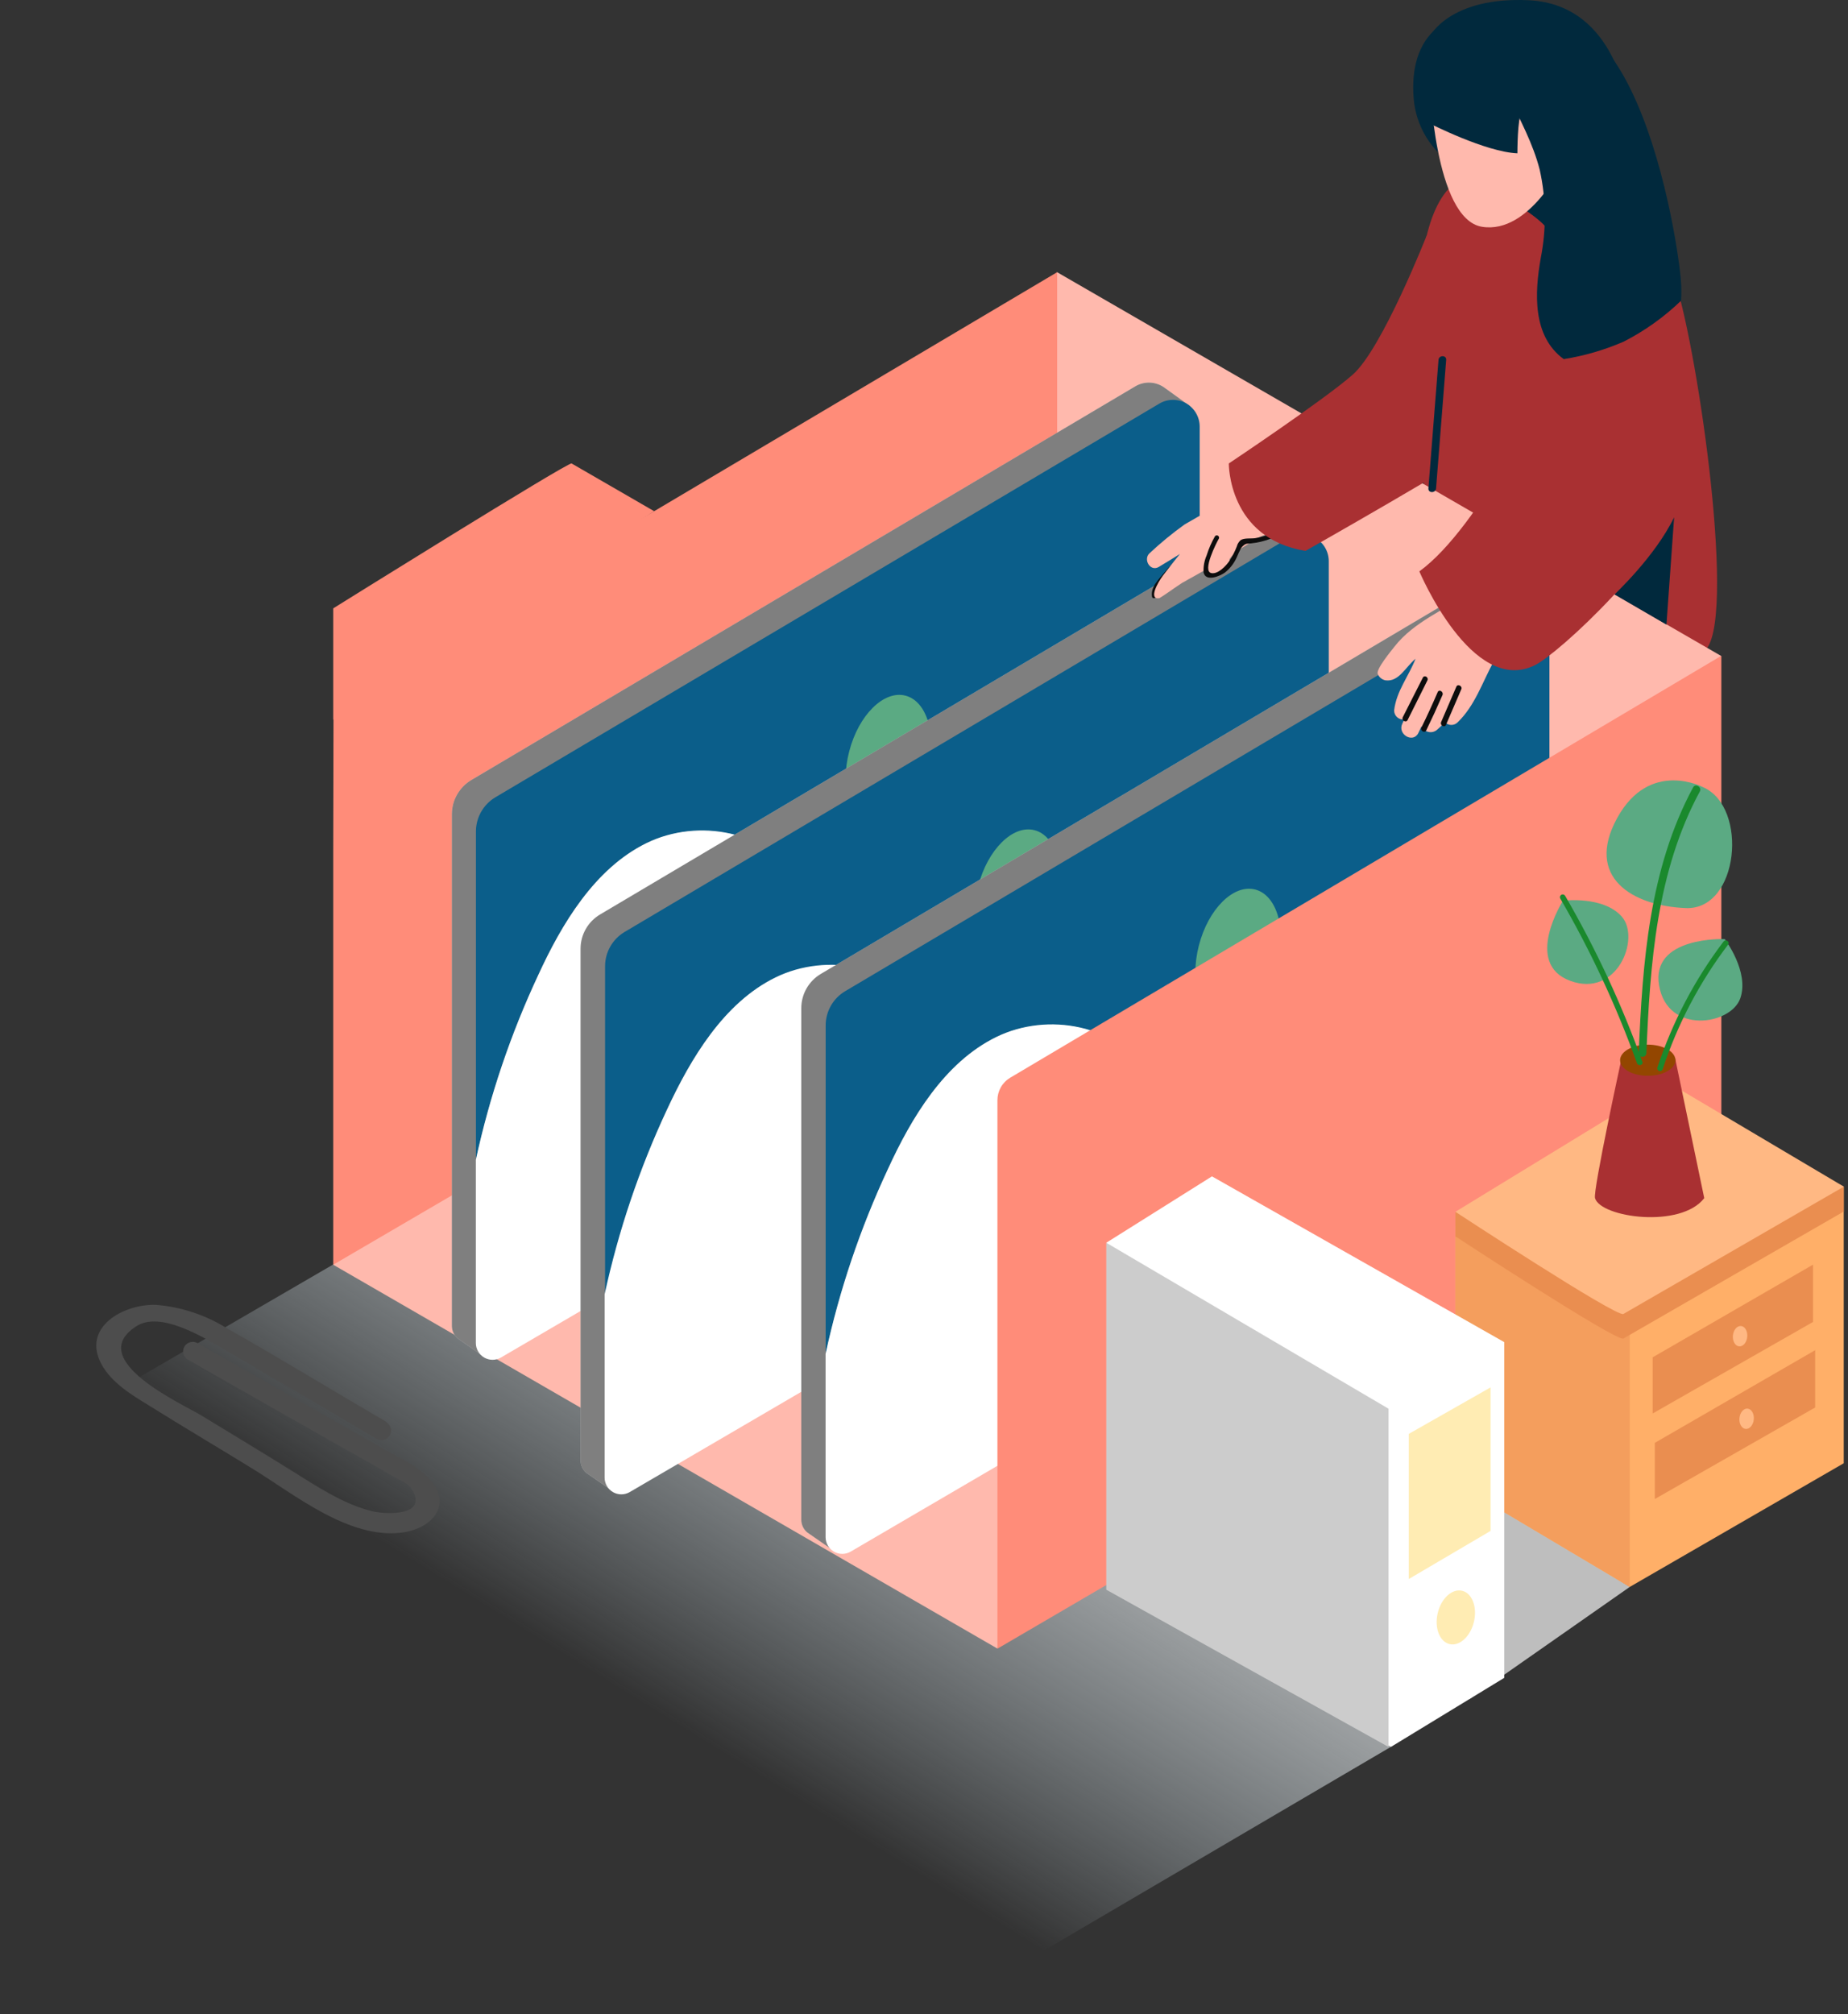 <svg width="301" height="328" viewBox="0 0 301 328" fill="none" xmlns="http://www.w3.org/2000/svg">
<rect x="0" y="0" width="301" height="328" fill="#333333" stroke="none"/>
<path d="M84.573 188.303L0.319 237.273C0.319 237.273 130.039 312.965 153.87 327.119L226.564 284.457" fill="url(#paint0_linear)"/>
<path d="M232.294 71.037C232.294 71.037 226.589 32.873 239.023 28.688C251.457 24.503 269.122 34.334 272.892 46.002C276.662 57.67 283.004 102.006 277.561 106.041C272.118 110.076 233.867 103.705 231.183 93.074" fill="#A93032"/>
<path d="M162.422 268.442L54.274 205.955L172.184 44.328L280.332 106.815L162.422 268.442Z" fill="#FFB9AD"/>
<path d="M54.324 114.211L54.274 138.409V205.955L172.184 137.047V44.328L54.324 114.211Z" fill="#FF8C79"/>
<path d="M106.544 83.242L93.099 75.472C92.587 75.172 54.274 99.07 54.274 99.07V117.196" fill="#FF8C79"/>
<path d="M253.042 38.594C254.441 38.045 255.864 37.57 257.2 37.145C260.733 36.008 264.365 35.221 267.948 34.309C267.287 18.444 257.612 0.58 240.746 2.092C238.295 2.211 235.941 3.083 234.005 4.59C230.996 7.089 229.86 11.211 230.259 16.021C230.431 18.243 231.124 20.393 232.282 22.297C233.441 24.201 235.032 25.804 236.926 26.977C246.738 33.248 250.958 35.109 253.042 38.594Z" fill="#01293D"/>
<path d="M232.893 13.197C232.893 13.197 233.592 35.684 241.395 36.933C249.197 38.182 254.703 26.402 254.703 26.402C254.703 26.402 258.935 16.096 254.703 13.197C250.471 10.299 239.035 5.54 232.893 13.197Z" fill="#FFB9AD"/>
<path d="M250.958 42.017C249.959 47.651 249.56 54.747 254.703 58.482C258.063 57.945 261.343 56.988 264.465 55.634C267.887 53.884 271.033 51.641 273.803 48.976C273.872 47.969 273.872 46.959 273.803 45.952C273.429 39.706 265.614 -13.012 241.795 7.501L245.652 15.496C247.512 19.369 249.697 23.366 250.783 27.626C251.838 32.359 251.897 37.26 250.958 42.017V42.017Z" fill="#01293D"/>
<path d="M232.893 6.039C232.818 5.814 236.289 -0.582 249.035 0.043C263.579 0.767 265.177 17.795 265.177 17.795" fill="#01293D"/>
<path d="M232.057 10.599C231.82 11.086 231.196 18.094 232.893 20.118C232.893 20.118 242.007 24.765 247.15 24.965C247.15 24.965 247.15 19.031 247.837 18.432C248.523 17.832 247.462 7.413 240.733 6.027" fill="#01293D"/>
<path d="M62.925 231.539C54.324 226.542 45.785 221.296 37.096 216.386C33.569 214.161 29.555 212.824 25.399 212.488C20.106 212.326 13.277 216.124 16.523 222.145C18.133 225.131 21.404 227.142 24.188 228.828C29.831 232.364 35.586 235.749 41.253 239.247C48.057 243.432 56.821 250.64 65.41 249.578C70.403 248.966 73.786 245.031 69.941 240.834C67.944 238.66 64.835 237.298 62.289 235.837L32.178 218.722C31.82 218.513 31.394 218.455 30.994 218.561C30.594 218.666 30.252 218.926 30.043 219.284C29.834 219.642 29.776 220.068 29.882 220.469C29.987 220.869 30.247 221.212 30.605 221.42L55.897 235.799C58.606 237.336 61.39 238.81 64.049 240.434C64.885 240.946 66.458 241.546 66.983 242.358C69.904 246.88 63.113 246.655 60.653 246.105C55.91 244.944 51.602 242.045 47.508 239.497C42.602 236.449 37.67 233.463 32.739 230.465C29.706 228.616 13.677 221.433 22.203 215.974C26.073 213.475 32.927 217.635 36.472 219.721C44.795 224.56 53.084 229.424 61.34 234.313C61.697 234.521 62.123 234.579 62.524 234.474C62.924 234.369 63.266 234.108 63.475 233.75C63.683 233.393 63.741 232.967 63.636 232.566C63.531 232.165 63.27 231.823 62.913 231.614L62.925 231.539Z" fill="#4D4D4D"/>
<path d="M262.967 96.796C262.967 96.796 269.596 90.625 272.679 84.229L271.431 101.718L262.967 96.796Z" fill="#01293D"/>
<path d="M193.881 66.165L189.787 63.217C189.098 62.681 188.263 62.365 187.392 62.312C186.521 62.258 185.654 62.469 184.905 62.917L76.782 127.015C75.814 127.588 75.012 128.403 74.454 129.379C73.895 130.356 73.601 131.462 73.599 132.587V153.1V215.911C73.599 216.306 73.686 216.695 73.854 217.051C74.023 217.408 74.268 217.723 74.573 217.972L74.935 218.222L79.142 221.146L81.027 217.498L79.579 217.073L191.422 151.763V66.665L193.881 66.165Z" fill="white"/>
<path opacity="0.5" d="M193.881 66.165L189.787 63.217C189.098 62.681 188.263 62.365 187.392 62.312C186.521 62.258 185.654 62.469 184.905 62.917L76.782 127.015C75.814 127.588 75.012 128.403 74.454 129.379C73.895 130.356 73.601 131.462 73.599 132.587V153.1V215.911C73.599 216.306 73.686 216.695 73.854 217.051C74.023 217.408 74.268 217.723 74.573 217.972L74.935 218.222L79.142 221.146L81.027 217.498L79.579 217.073L191.422 151.763V66.665L193.881 66.165Z" fill="black"/>
<path d="M105.283 137.334C113.722 133.199 124.945 135.348 130.351 143.318C132.66 146.728 133.959 151.101 137.479 153.237C138.929 154.007 140.54 154.421 142.181 154.445C143.822 154.469 145.446 154.102 146.917 153.374C155.98 149.302 159.064 139.058 162.497 130.626C166.354 121.144 171.548 109.551 180.861 104.392C185.587 102.195 190.444 100.293 195.404 98.695V69.476C195.404 68.706 195.2 67.951 194.813 67.286C194.427 66.621 193.871 66.07 193.203 65.689C192.535 65.308 191.778 65.112 191.009 65.118C190.24 65.125 189.487 65.335 188.825 65.728L80.702 129.826C79.734 130.399 78.932 131.213 78.374 132.19C77.815 133.167 77.521 134.273 77.519 135.398V155.91V188.865C79.773 178.49 83.181 168.399 87.681 158.784C91.463 150.514 96.807 141.482 105.283 137.334Z" fill="#0B5E8A"/>
<path d="M195.417 154.549V98.658C190.456 100.255 185.599 102.158 180.873 104.354C171.547 109.539 166.354 121.132 162.509 130.588C159.076 139.033 155.992 149.264 146.929 153.337C145.458 154.065 143.835 154.432 142.194 154.408C140.553 154.384 138.941 153.97 137.491 153.2C133.971 151.076 132.673 146.691 130.363 143.281C124.97 135.311 113.735 133.162 105.295 137.297C96.856 141.432 91.463 150.514 87.668 158.784C83.169 168.4 79.76 178.49 77.506 188.865V218.722C77.508 219.199 77.635 219.668 77.875 220.08C78.114 220.493 78.458 220.835 78.871 221.073C79.285 221.311 79.753 221.436 80.23 221.436C80.707 221.435 81.176 221.309 81.589 221.071L195.417 154.549Z" fill="white"/>
<path d="M151.102 125.678C152.635 119.746 151.015 114.197 147.484 113.283C143.953 112.37 139.848 116.437 138.315 122.369C136.782 128.3 138.402 133.849 141.933 134.763C145.464 135.677 149.569 131.609 151.102 125.678Z" fill="#5BAA83"/>
<path d="M205.866 84.816L97.743 148.915C96.775 149.487 95.972 150.302 95.414 151.279C94.856 152.256 94.561 153.361 94.56 154.486V174.999V237.811C94.559 238.205 94.646 238.594 94.815 238.951C94.983 239.307 95.228 239.622 95.533 239.872V239.872L95.895 240.122L100.102 243.045L101.987 239.397L100.539 238.972L212.432 173.575V88.564C212.431 87.796 212.226 87.043 211.84 86.38C211.454 85.716 210.9 85.167 210.234 84.787C209.568 84.406 208.813 84.209 208.046 84.214C207.279 84.219 206.527 84.427 205.866 84.816V84.816Z" fill="white"/>
<path d="M210.747 85.116L214.904 88.064L209.861 89.064" fill="#006DA8"/>
<path opacity="0.5" d="M205.866 84.816L97.743 148.915C96.775 149.487 95.972 150.302 95.414 151.279C94.856 152.256 94.561 153.361 94.56 154.486V174.999V237.811C94.559 238.205 94.646 238.594 94.815 238.951C94.983 239.307 95.228 239.622 95.533 239.872V239.872L95.895 240.122L100.102 243.045L101.987 239.397L100.539 238.972L212.432 173.575V88.564C212.431 87.796 212.226 87.043 211.84 86.38C211.454 85.716 210.9 85.167 210.234 84.787C209.568 84.406 208.813 84.209 208.046 84.214C207.279 84.219 206.527 84.427 205.866 84.816V84.816Z" fill="black"/>
<path d="M126.306 159.258C134.745 155.123 145.968 157.272 151.374 165.242C153.683 168.653 154.982 173.025 158.502 175.161C159.952 175.931 161.564 176.345 163.205 176.369C164.846 176.393 166.469 176.026 167.94 175.299C177.003 171.226 180.087 160.982 183.52 152.55C187.377 143.068 192.571 131.475 201.884 126.316C206.608 124.09 211.465 122.158 216.427 120.532V91.387C216.427 90.618 216.223 89.862 215.836 89.197C215.45 88.532 214.894 87.981 214.226 87.601C213.558 87.22 212.801 87.023 212.032 87.03C211.263 87.037 210.51 87.247 209.848 87.639L101.738 151.763C100.77 152.335 99.967 153.15 99.409 154.127C98.851 155.104 98.556 156.209 98.555 157.334V177.847V210.802C100.783 200.421 104.166 190.322 108.642 180.695C112.487 172.425 117.83 163.393 126.306 159.258Z" fill="#0B5E8A"/>
<path d="M216.427 176.448V120.532C211.467 122.129 206.609 124.032 201.883 126.229C192.558 131.413 187.365 143.006 183.52 152.462C180.087 160.907 177.003 171.139 167.94 175.211C166.468 175.939 164.845 176.306 163.204 176.282C161.563 176.258 159.951 175.844 158.502 175.074C154.981 172.95 153.683 168.565 151.374 165.155C145.981 157.185 134.745 155.036 126.306 159.171C117.867 163.306 112.486 172.425 108.641 180.695C104.142 190.311 100.733 200.401 98.48 210.777V240.634C98.481 241.111 98.608 241.579 98.848 241.992C99.087 242.405 99.431 242.747 99.844 242.985C100.258 243.223 100.727 243.348 101.203 243.347C101.68 243.347 102.149 243.221 102.562 242.982L216.427 176.448Z" fill="white"/>
<path d="M172.119 147.587C173.652 141.655 172.032 136.106 168.501 135.192C164.97 134.278 160.865 138.346 159.332 144.277C157.799 150.209 159.419 155.758 162.95 156.672C166.481 157.586 170.586 153.518 172.119 147.587Z" fill="#5BAA83"/>
<path d="M241.819 94.498L133.697 158.596C132.728 159.169 131.926 159.983 131.368 160.96C130.809 161.937 130.515 163.043 130.513 164.168V184.68V247.492C130.513 247.886 130.6 248.276 130.768 248.632C130.937 248.989 131.182 249.303 131.487 249.553L131.849 249.803L136.056 252.726L137.941 249.079L136.493 248.654L248.386 183.256V98.246C248.384 97.478 248.18 96.725 247.794 96.061C247.408 95.398 246.854 94.848 246.188 94.468C245.521 94.088 244.766 93.89 243.999 93.896C243.232 93.901 242.48 94.109 241.819 94.498V94.498Z" fill="white"/>
<path d="M246.688 94.785L250.845 97.746L245.814 98.733" fill="#006DA8"/>
<path opacity="0.5" d="M241.819 94.498L133.697 158.596C132.728 159.169 131.926 159.983 131.368 160.96C130.809 161.937 130.515 163.043 130.513 164.168V184.68V247.492C130.513 247.886 130.6 248.276 130.768 248.632C130.937 248.989 131.182 249.303 131.487 249.553L131.849 249.803L136.056 252.726L137.941 249.079L136.493 248.654L248.386 183.256V98.246C248.384 97.478 248.18 96.725 247.794 96.061C247.408 95.398 246.854 94.848 246.188 94.468C245.521 94.088 244.766 93.89 243.999 93.896C243.232 93.901 242.48 94.109 241.819 94.498V94.498Z" fill="black"/>
<path d="M162.248 168.915C170.687 164.78 181.91 166.929 187.315 174.899C189.625 178.309 190.923 182.682 194.443 184.818C195.893 185.588 197.505 186.002 199.146 186.026C200.787 186.05 202.41 185.683 203.881 184.955C212.945 180.883 216.028 170.639 219.461 162.207C223.319 152.725 228.512 141.132 237.825 135.973C242.551 133.776 247.408 131.873 252.369 130.276V101.056C252.368 100.287 252.164 99.531 251.778 98.866C251.391 98.201 250.835 97.65 250.167 97.27C249.499 96.889 248.742 96.692 247.973 96.699C247.204 96.706 246.451 96.916 245.79 97.309L137.667 161.407C136.699 161.979 135.896 162.794 135.338 163.771C134.78 164.748 134.485 165.853 134.483 166.979V187.491V220.471C136.737 210.095 140.146 200.005 144.645 190.389C148.428 182.094 153.771 173.062 162.248 168.915Z" fill="#0B5E8A"/>
<path d="M252.381 186.117V130.239C247.42 131.836 242.563 133.738 237.837 135.935C228.512 141.119 223.318 152.712 219.473 162.169C216.04 170.614 212.957 180.845 203.894 184.918C202.422 185.645 200.799 186.012 199.158 185.988C197.517 185.964 195.905 185.55 194.456 184.78C190.935 182.657 189.637 178.272 187.327 174.861C181.934 166.891 170.699 164.742 162.26 168.877C153.821 173.012 148.44 182.057 144.645 190.327C140.137 199.962 136.724 210.074 134.471 220.471V250.328C134.472 250.805 134.599 251.273 134.839 251.686C135.079 252.099 135.422 252.441 135.836 252.679C136.249 252.917 136.718 253.042 137.195 253.041C137.672 253.041 138.14 252.915 138.553 252.676L252.381 186.117Z" fill="white"/>
<path d="M208.066 157.25C209.599 151.318 207.979 145.769 204.448 144.855C200.917 143.942 196.811 148.009 195.279 153.941C193.746 159.872 195.365 165.421 198.897 166.335C202.428 167.249 206.533 163.181 208.066 157.25Z" fill="#5BAA83"/>
<path d="M265.452 258.423L239.298 276.712L212.607 255.337L233.218 237.985L265.452 258.423Z" fill="url(#paint1_linear)"/>
<path d="M164.544 175.498C163.909 175.875 163.384 176.411 163.018 177.053C162.653 177.694 162.46 178.42 162.459 179.159V200.933V268.479L280.37 199.559V106.79L164.544 175.498Z" fill="#FF8C79"/>
<path d="M300.306 193.238V238.285L265.451 258.423L237.051 241.533V199.684" fill="#FFAF68"/>
<path d="M265.451 258.423V213.987L237.051 201.395V241.533L265.451 258.423Z" fill="#F49E5D"/>
<path d="M237.051 197.335V201.395L239.747 202.22L241.545 199.471" fill="#EA8E50"/>
<path d="M271.606 180.271L300.319 197.285L264.415 217.973C263.354 218.585 237.051 201.333 237.051 201.333L271.606 180.271Z" fill="#EA8E50"/>
<path d="M300.306 197.298V193.238L295.15 190.677L295.775 197.872" fill="#EA8E50"/>
<path d="M271.606 176.223L300.319 193.238L264.415 213.975C263.354 214.587 237.051 197.335 237.051 197.335L271.606 176.223Z" fill="#FFB883"/>
<path d="M295.3 205.942V215.274L269.184 230.178V221.033L295.3 205.942Z" fill="#EA8E50"/>
<path d="M295.65 219.871V229.203L269.533 244.107V234.962L295.65 219.871Z" fill="#EA8E50"/>
<path d="M284.591 217.702C284.678 216.789 284.225 215.998 283.58 215.937C282.935 215.875 282.341 216.566 282.254 217.479C282.167 218.393 282.62 219.183 283.265 219.245C283.91 219.306 284.504 218.616 284.591 217.702Z" fill="#FFB883"/>
<path d="M285.656 231.15C285.743 230.237 285.29 229.446 284.645 229.385C284 229.323 283.406 230.014 283.319 230.927C283.232 231.841 283.685 232.631 284.33 232.693C284.975 232.754 285.569 232.064 285.656 231.15Z" fill="#FFB883"/>
<path d="M245.015 218.572L197.402 191.576L180.199 202.382L201.721 224.106L229.335 236.636" fill="white"/>
<path opacity="0.5" d="M245.015 218.572L197.402 191.576L180.199 202.382L201.721 224.106L229.335 236.636" fill="white"/>
<path d="M226.165 229.403L180.199 202.382V209.228V212.626V258.873L226.165 284.469V284.245L226.564 284.469L245.015 273.226V228.241V218.572L226.165 229.403Z" fill="white"/>
<path d="M229.46 233.501V257.136L242.78 249.303V225.93L229.46 233.501Z" fill="#FFECB3"/>
<path opacity="0.2" d="M226.165 229.403V284.469L180.199 258.873V202.382L226.165 229.403Z" fill="black"/>
<path d="M240.078 264.078C240.638 261.68 239.768 259.427 238.137 259.046C236.505 258.665 234.729 260.301 234.17 262.699C233.611 265.098 234.48 267.351 236.112 267.732C237.743 268.113 239.519 266.477 240.078 264.078Z" fill="#FFECB3"/>
<path d="M264.116 172.375C264.116 172.375 259.434 193.875 259.796 195.111C260.707 198.272 273.741 200.108 277.586 195.111L272.854 172.375H264.116Z" fill="#A93032"/>
<path d="M268.385 175.186C270.874 175.186 272.892 174.051 272.892 172.65C272.892 171.25 270.874 170.114 268.385 170.114C265.896 170.114 263.878 171.25 263.878 172.65C263.878 174.051 265.896 175.186 268.385 175.186Z" fill="#934600"/>
<path d="M277.448 128.215C277.448 128.215 268.71 123.543 263.404 133.212C258.098 142.881 265.901 147.528 274.577 147.878C283.253 148.228 284.789 131.475 277.448 128.215Z" fill="#5BAA83"/>
<path d="M275.776 128.215C268.622 141.469 267.524 156.76 266.912 171.526C266.912 172.3 268.086 172.3 268.16 171.526C268.76 156.985 269.808 141.881 276.899 128.827C277.174 128.14 276.138 127.528 275.776 128.215Z" fill="#1A892D"/>
<path d="M280.919 152.925C280.919 152.925 268.834 152.438 270.232 160.495C271.631 168.553 281.93 166.929 283.453 162.581C284.976 158.234 280.919 152.925 280.919 152.925Z" fill="#5BAA83"/>
<path d="M280.719 153.337C276.026 159.529 272.389 166.456 269.958 173.837C269.923 173.951 269.935 174.075 269.991 174.18C270.048 174.286 270.143 174.364 270.258 174.399C270.372 174.434 270.495 174.422 270.601 174.366C270.706 174.309 270.785 174.214 270.819 174.099C273.228 166.794 276.831 159.938 281.481 153.812C281.83 153.362 281.069 152.875 280.719 153.337Z" fill="#1A892D"/>
<path d="M254.578 146.678C254.578 146.678 248.086 156.885 255.751 159.72C263.416 162.556 267.186 152.825 264.203 149.327C261.219 145.829 254.578 146.678 254.578 146.678Z" fill="#5BAA83"/>
<path d="M267.511 172.912C264.14 163.54 259.928 154.492 254.927 145.879C254.868 145.775 254.769 145.698 254.653 145.666C254.537 145.635 254.414 145.651 254.309 145.71C254.205 145.77 254.129 145.869 254.097 145.984C254.065 146.1 254.081 146.224 254.141 146.329C259.102 154.87 263.28 163.842 266.625 173.137C266.824 173.674 267.698 173.462 267.511 172.912Z" fill="#1A892D"/>
<path d="M245.777 98.046C245.58 97.94 245.363 97.879 245.14 97.869C244.917 97.858 244.695 97.897 244.489 97.983C244.283 98.069 244.099 98.201 243.951 98.367C243.802 98.533 243.692 98.731 243.63 98.945C243.492 99.407 243.33 99.87 243.168 100.332C242.805 100.501 242.523 100.806 242.381 101.181C242.194 101.656 242.007 102.118 241.807 102.58L241.682 102.368C242.256 101.031 240.521 99.57 239.385 100.544C239.241 100.488 239.09 100.451 238.936 100.432C239.66 99.957 240.376 99.47 241.083 98.97C242.656 97.846 241.145 95.222 239.56 96.359C235.415 99.307 230.322 101.181 227.076 105.366C226.602 105.978 224.092 108.989 224.404 109.751C224.511 110.013 224.681 110.245 224.899 110.426C225.117 110.607 225.376 110.731 225.653 110.788C227.838 111.088 228.886 108.677 230.559 107.278C229.46 110.113 227.451 112.512 227.076 115.672C227.07 115.884 227.111 116.094 227.195 116.289C227.279 116.483 227.404 116.657 227.563 116.797C227.721 116.938 227.908 117.042 228.111 117.102C228.314 117.162 228.527 117.178 228.736 117.147L228.412 117.834C227.563 119.583 230.172 121.107 231.021 119.358L231.545 118.258C231.643 118.488 231.793 118.692 231.984 118.853C232.174 119.015 232.4 119.129 232.643 119.187C232.885 119.246 233.138 119.246 233.381 119.189C233.624 119.132 233.851 119.018 234.042 118.858C234.502 118.467 234.94 118.05 235.353 117.609C235.488 117.749 235.65 117.86 235.829 117.937C236.008 118.013 236.201 118.052 236.395 118.052C236.59 118.052 236.782 118.013 236.962 117.937C237.141 117.86 237.303 117.749 237.438 117.609C240.259 114.873 241.432 111.125 243.268 107.765C245.165 105.395 246.766 102.802 248.036 100.044C248.823 98.383 246.763 96.984 245.777 98.046Z" fill="#FFB9AD"/>
<path d="M231.745 110.363L228.487 116.784C228.225 117.309 229.011 117.759 229.273 117.246L232.469 110.85C232.781 110.301 231.995 109.838 231.745 110.363Z" fill="#0D0D0D"/>
<path d="M234.167 112.712C233.334 114.652 232.452 116.572 231.52 118.471C231.27 118.995 232.044 119.458 232.307 118.933C233.23 117.034 234.113 115.114 234.953 113.174C235.165 112.649 234.391 112.187 234.167 112.712Z" fill="#0D0D0D"/>
<path d="M237.225 111.787L234.728 117.584C234.504 118.108 235.278 118.571 235.515 118.046L238.012 112.249C238.261 111.787 237.487 111.3 237.225 111.787Z" fill="#0D0D0D"/>
<path d="M252.019 62.555C252.019 62.555 241.233 85.716 231.183 93.049C231.183 93.049 239.772 113.461 250.046 108.302C253.791 106.453 271.444 90.413 275.763 77.783" fill="#A93032"/>
<path d="M193.806 88.964C192.314 90.28 190.925 91.708 189.649 93.236C188.726 94.348 187.39 95.597 187.639 97.146C187.714 97.608 188.426 97.421 188.351 96.946C188.114 95.51 190.249 93.623 191.147 92.624C192.149 91.52 193.212 90.473 194.331 89.488C194.68 89.176 194.156 88.651 193.806 88.964Z" fill="#0D0D0D"/>
<path d="M214.754 77.221C214.735 76.878 214.602 76.552 214.375 76.293C214.149 76.035 213.843 75.861 213.506 75.797L214.18 75.372C214.484 75.168 214.701 74.858 214.788 74.502C214.876 74.146 214.828 73.771 214.654 73.448C207.563 77.658 200.073 81.206 192.97 85.391C190.955 86.833 189.036 88.406 187.227 90.101C186.154 91.112 187.365 93.149 188.738 92.324C189.895 91.633 191.043 90.929 192.183 90.213C191.222 91.387 190.286 92.574 189.374 93.786C188.625 94.785 187.003 97.633 188.8 97.421C189.487 97.071 191.484 95.585 192.545 94.923L192.92 94.685L192.608 94.898C192.87 94.76 193.856 94.148 193.856 94.186C194.68 93.736 195.492 93.261 196.353 92.787C196.364 92.849 196.394 92.906 196.439 92.95C196.484 92.995 196.541 93.025 196.603 93.036H196.815C196.799 93.09 196.797 93.147 196.807 93.203C196.817 93.258 196.84 93.31 196.874 93.355C196.908 93.4 196.952 93.436 197.002 93.461C197.053 93.486 197.108 93.499 197.164 93.499C197.595 93.459 198.017 93.35 198.413 93.174C198.895 92.984 199.323 92.68 199.661 92.287C199.687 92.257 199.708 92.223 199.724 92.187C199.932 91.944 200.108 91.675 200.248 91.387C200.273 91.337 200.286 91.281 200.286 91.225C200.286 91.168 200.273 91.113 200.248 91.062L200.473 90.75C200.785 90.438 201.059 90.113 201.359 89.788L205.167 87.44L205.678 87.227L208.562 86.265C208.643 86.228 208.707 86.163 208.744 86.082C208.781 86.001 208.788 85.91 208.764 85.825C208.74 85.739 208.687 85.665 208.613 85.615C208.54 85.566 208.451 85.544 208.362 85.553L208.125 85.628L208.899 85.141L210.148 84.192C212.261 82.74 214.223 81.078 216.003 79.232C216.864 78.245 215.828 77.171 214.754 77.221Z" fill="#FFB9AD"/>
<path d="M209.648 85.366C208.125 86.539 206.338 87.32 204.443 87.639C203.818 87.74 202.632 87.577 202.071 87.964C201.764 88.24 201.546 88.601 201.446 89.001C201.117 89.847 200.699 90.655 200.198 91.412C199.674 92.162 198.363 93.561 197.289 93.324C195.791 92.986 198.113 88.414 198.538 87.689C198.569 87.607 198.571 87.515 198.541 87.432C198.512 87.348 198.454 87.278 198.378 87.233C198.301 87.188 198.212 87.171 198.124 87.186C198.037 87.201 197.958 87.247 197.901 87.315C197.332 88.312 196.872 89.367 196.528 90.463C196.146 91.339 195.979 92.294 196.041 93.249C196.415 94.798 198.712 93.811 199.499 93.249C200.231 92.675 200.832 91.951 201.259 91.125C201.521 90.638 201.696 90.113 201.958 89.626C202.07 89.334 202.255 89.076 202.495 88.876C202.932 88.477 203.157 88.539 203.743 88.489C206.038 88.266 208.223 87.4 210.048 85.99C210.397 85.716 210.023 85.079 209.648 85.366Z" fill="#0D0D0D"/>
<path d="M232.419 38.245C232.419 38.245 225.128 56.821 220.31 61.031C215.491 65.241 200.148 75.472 200.148 75.472C200.148 75.472 200.011 87.665 212.632 89.713C212.632 89.713 238.449 75.097 244.154 70.975" fill="#A93032"/>
<path d="M234.304 58.607L232.656 79.532C232.594 80.332 233.842 80.332 233.904 79.532L235.552 58.607C235.615 57.808 234.366 57.808 234.304 58.607Z" fill="#01293D"/>
<defs>
<linearGradient id="paint0_linear" x1="145.419" y1="209.078" x2="103.607" y2="276.711" gradientUnits="userSpaceOnUse">
<stop stop-color="#BEBEBE"/>
<stop offset="1" stop-color="#D1E3EC" stop-opacity="0"/>
</linearGradient>
<linearGradient id="paint1_linear" x1="13371.3" y1="8289.2" x2="12994.5" y2="9121.39" gradientUnits="userSpaceOnUse">
<stop stop-color="#BEBEBE"/>
<stop offset="1" stop-color="#D1E3EC" stop-opacity="0"/>
</linearGradient>
</defs>
</svg>
